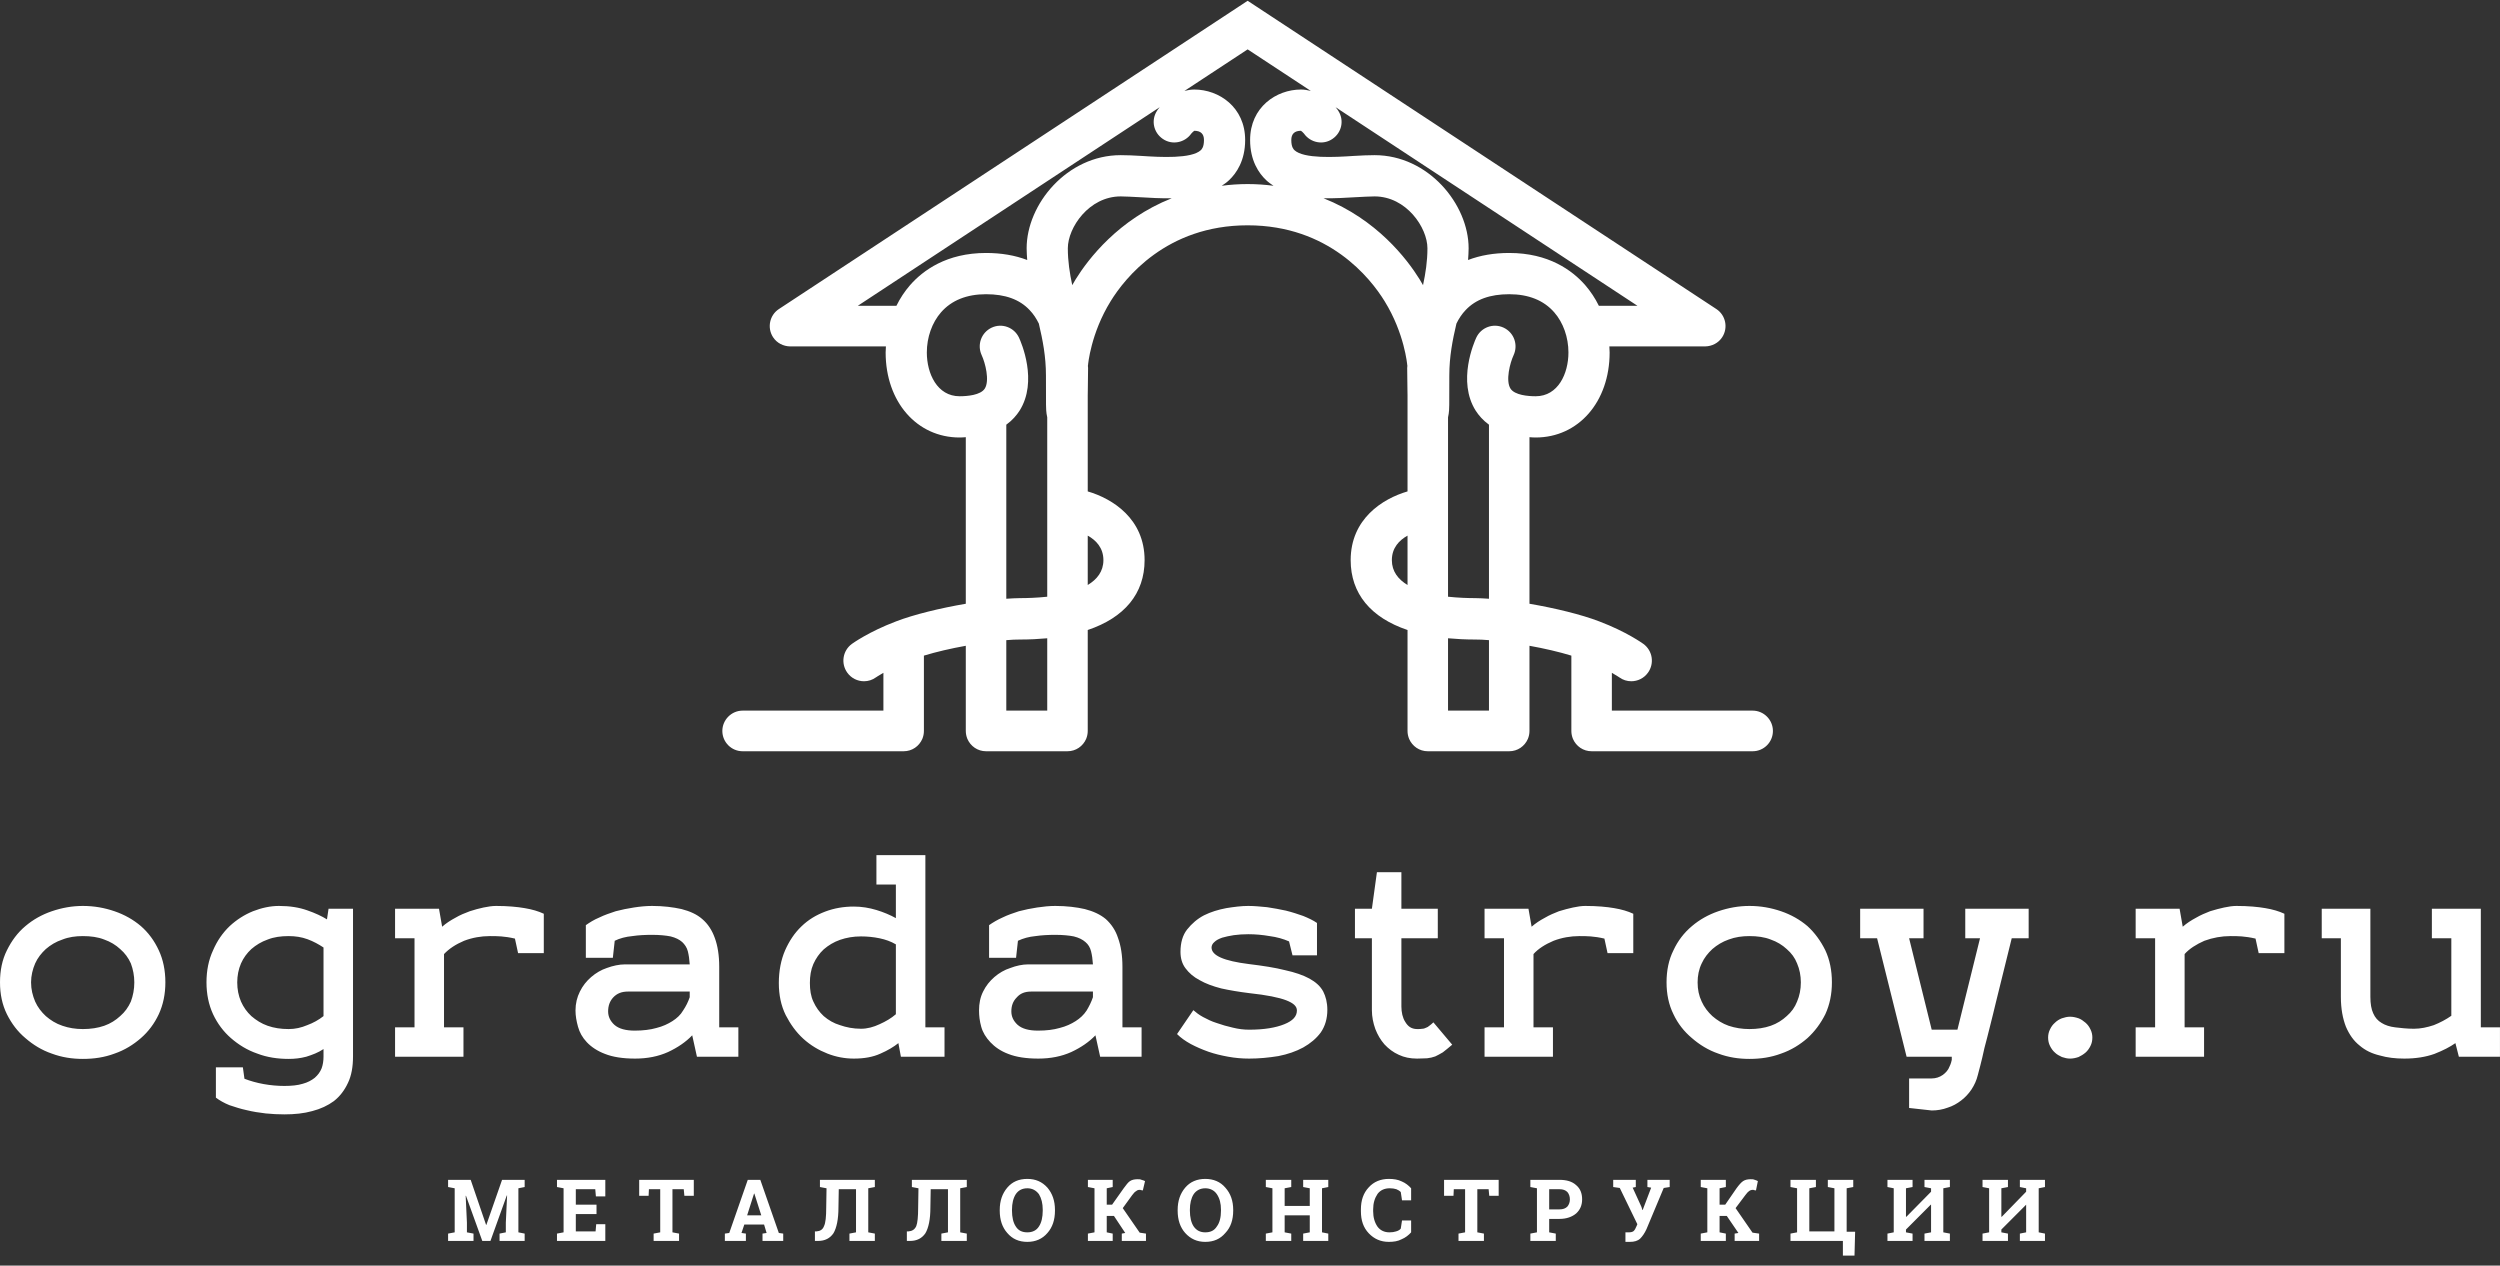 <svg id="SvgjsSvg1208" xmlns="http://www.w3.org/2000/svg" version="1.1" xmlns:xlink="http://www.w3.org/1999/xlink" xmlns:svgjs="http://svgjs.com/svgjs" width="160" height="81" viewBox="0 0 160 81"><rect x="0" y="0" width="160" height="81" fill="#333333" stroke="none"/><title>Фигура 1</title><desc>Created with Avocode.</desc><defs id="SvgjsDefs1209"></defs><path id="SvgjsPath1210" d="M715.171 5246.48L706.159 5246.48L706.159 5244.06C706.46 5244.23 706.63 5244.35 706.634 5244.35C706.866 5244.52 707.135 5244.6 707.4 5244.6C707.81 5244.6 708.214 5244.41 708.471 5244.05C708.895 5243.46 708.765 5242.64 708.177 5242.21C708.134 5242.18 707.097 5241.43 705.353 5240.77C704.212 5240.33 702.523 5239.92 700.886 5239.64L700.886 5228.98C701.018 5228.99 701.141 5229 701.282 5229C704.025 5229 706.016 5226.71 706.016 5223.56C706.016 5223.43 706.006 5223.3 705.999 5223.17L712.125 5223.17C712.13 5223.17 712.134 5223.17 712.139 5223.17C712.561 5223.16 712.975 5222.96 713.222 5222.58C713.613 5221.98 713.445 5221.17 712.849 5220.78L682.849 5201.05L652.848 5220.78C652.252 5221.17 652.084 5221.98 652.475 5222.58C652.722 5222.96 653.136 5223.16 653.558 5223.17C653.563 5223.17 653.568 5223.17 653.572 5223.17L659.698 5223.17C659.691 5223.3 659.681 5223.43 659.681 5223.56C659.681 5226.71 661.672 5229 664.415 5229C664.556 5229 664.679 5228.99 664.811 5228.98L664.811 5239.64C663.174 5239.92 661.485 5240.33 660.345 5240.77C658.6 5241.43 657.563 5242.18 657.52 5242.21C656.932 5242.64 656.802 5243.46 657.226 5244.05C657.483 5244.41 657.887 5244.6 658.297 5244.6C658.563 5244.6 658.831 5244.52 659.063 5244.35C659.067 5244.35 659.237 5244.23 659.538 5244.06L659.538 5246.48L650.526 5246.48C649.814 5246.48 649.23 5247.07 649.23 5247.78C649.23 5248.5 649.814 5249.08 650.526 5249.08L660.834 5249.08C661.102 5249.08 661.351 5249 661.558 5248.86C661.765 5248.72 661.929 5248.52 662.028 5248.29C662.094 5248.13 662.13 5247.96 662.13 5247.78L662.13 5242.96C662.915 5242.72 663.861 5242.5 664.811 5242.33L664.811 5247.78C664.811 5247.96 664.848 5248.13 664.913 5248.29C665.012 5248.52 665.177 5248.72 665.384 5248.86C665.591 5249 665.84 5249.08 666.107 5249.08L671.319 5249.08C671.586 5249.08 671.835 5249 672.042 5248.86C672.249 5248.72 672.414 5248.52 672.513 5248.29C672.579 5248.13 672.615 5247.96 672.615 5247.78L672.615 5241.32C674.964 5240.53 676.254 5238.99 676.254 5236.85C676.254 5234.21 674.22 5232.92 672.615 5232.45L672.615 5226.31C672.617 5226.2 672.619 5226.1 672.62 5225.99L672.637 5224.55C672.637 5224.5 672.629 5224.46 672.625 5224.41C672.627 5224.39 672.633 5224.38 672.634 5224.36C672.635 5224.34 672.805 5222.34 674.086 5220.27C674.986 5218.81 677.643 5215.42 682.849 5215.42C688.054 5215.42 690.711 5218.81 691.611 5220.27C692.892 5222.34 693.062 5224.34 693.063 5224.36C693.065 5224.38 693.07 5224.39 693.072 5224.41C693.068 5224.46 693.06 5224.5 693.06 5224.55L693.077 5225.99C693.078 5226.1 693.08 5226.2 693.082 5226.31L693.082 5232.45C691.477 5232.92 689.443 5234.21 689.443 5236.85C689.443 5238.99 690.733 5240.53 693.082 5241.32L693.082 5247.78C693.082 5247.96 693.119 5248.13 693.184 5248.29C693.283 5248.52 693.448 5248.72 693.655 5248.86C693.862 5249 694.111 5249.08 694.378 5249.08L699.59 5249.08C699.857 5249.08 700.106 5249 700.313 5248.86C700.52 5248.72 700.685 5248.52 700.784 5248.29C700.85 5248.13 700.886 5247.96 700.886 5247.78L700.886 5242.33C701.836 5242.5 702.782 5242.72 703.567 5242.96L703.567 5247.78C703.567 5247.96 703.603 5248.13 703.669 5248.29C703.768 5248.52 703.933 5248.72 704.139 5248.86C704.346 5249 704.596 5249.08 704.863 5249.08L715.171 5249.08C715.884 5249.08 716.467 5248.5 716.467 5247.78C716.467 5247.07 715.884 5246.48 715.171 5246.48ZM690.972 5210.93C690.581 5210.93 690.121 5210.95 689.628 5210.98C688.438 5211.06 686.444 5211.17 685.843 5210.61C685.788 5210.55 685.643 5210.42 685.643 5209.96C685.643 5209.57 685.851 5209.37 686.261 5209.37C686.295 5209.39 686.402 5209.48 686.455 5209.55C686.871 5210.14 687.687 5210.3 688.278 5209.89C688.869 5209.49 689.042 5208.7 688.655 5208.1C688.634 5208.06 688.571 5207.97 688.476 5207.86L707.796 5220.57L705.327 5220.57C705.091 5220.09 704.801 5219.65 704.454 5219.25C703.632 5218.31 702.121 5217.19 699.59 5217.19C698.615 5217.19 697.736 5217.34 696.956 5217.64C696.972 5217.39 696.992 5217.15 696.992 5216.89C696.992 5214.08 694.418 5210.93 690.972 5210.93ZM679.854 5210.61C679.253 5211.17 677.26 5211.06 676.069 5210.98C675.576 5210.95 675.117 5210.93 674.725 5210.93C671.28 5210.93 668.705 5214.08 668.705 5216.89C668.705 5217.15 668.725 5217.39 668.741 5217.64C667.961 5217.34 667.082 5217.19 666.107 5217.19C663.577 5217.19 662.065 5218.31 661.243 5219.25C660.896 5219.65 660.606 5220.09 660.371 5220.57L657.901 5220.57L677.221 5207.86C677.126 5207.97 677.063 5208.06 677.043 5208.1C676.655 5208.7 676.828 5209.49 677.42 5209.89C678.01 5210.3 678.826 5210.14 679.242 5209.55C679.295 5209.48 679.402 5209.39 679.436 5209.37C679.846 5209.37 680.054 5209.57 680.054 5209.96C680.054 5210.42 679.909 5210.55 679.854 5210.61ZM670.023 5239.19C669.361 5239.26 668.735 5239.28 668.281 5239.28C668.013 5239.28 667.717 5239.3 667.403 5239.32L667.403 5228.18C667.789 5227.9 668.061 5227.58 668.248 5227.29C669.45 5225.4 668.346 5222.89 668.216 5222.61C667.909 5221.95 667.125 5221.66 666.465 5221.97C665.805 5222.28 665.519 5223.06 665.827 5223.73C666.056 5224.22 666.35 5225.36 666.026 5225.87C665.756 5226.29 664.901 5226.36 664.415 5226.36C662.974 5226.36 662.317 5224.9 662.317 5223.56C662.317 5222.59 662.648 5221.65 663.225 5220.99C663.898 5220.22 664.868 5219.83 666.107 5219.83C667.338 5219.83 668.249 5220.16 668.892 5220.84C669.143 5221.1 669.335 5221.4 669.486 5221.71C669.734 5222.77 669.941 5223.81 669.941 5225.04C669.941 5225.93 669.943 5226.52 669.945 5226.9C669.947 5227.09 669.95 5227.4 670.023 5227.71ZM682.849 5212.78C682.269 5212.78 681.722 5212.82 681.192 5212.89C681.355 5212.78 681.517 5212.67 681.662 5212.53C682.131 5212.09 682.69 5211.28 682.69 5209.96C682.69 5207.86 681.014 5206.73 679.436 5206.73C679.208 5206.73 679 5206.77 678.803 5206.82L682.849 5204.16L686.894 5206.82C686.697 5206.77 686.489 5206.73 686.261 5206.73C684.684 5206.73 683.007 5207.86 683.007 5209.96C683.007 5211.28 683.566 5212.09 684.035 5212.53C684.18 5212.67 684.342 5212.78 684.505 5212.89C683.975 5212.82 683.429 5212.78 682.849 5212.78ZM671.846 5218.87C671.768 5219 671.695 5219.12 671.623 5219.25C671.462 5218.49 671.341 5217.72 671.341 5216.89C671.341 5215.57 672.691 5213.57 674.725 5213.57C675.071 5213.57 675.477 5213.6 675.913 5213.62C676.569 5213.66 677.279 5213.7 677.988 5213.69C674.588 5215.04 672.653 5217.57 671.846 5218.87ZM694.074 5219.25C694.002 5219.12 693.929 5219 693.851 5218.87C693.044 5217.57 691.109 5215.04 687.709 5213.69C688.418 5213.7 689.128 5213.66 689.784 5213.62C690.22 5213.6 690.626 5213.57 690.972 5213.57C693.006 5213.57 694.356 5215.57 694.356 5216.89C694.356 5217.72 694.235 5218.49 694.074 5219.25ZM670.023 5246.48L667.403 5246.48L667.403 5241.97C667.723 5241.94 668.021 5241.93 668.281 5241.93C668.894 5241.93 669.474 5241.9 670.023 5241.85ZM698.294 5246.48L695.674 5246.48L695.674 5241.85C696.223 5241.9 696.803 5241.93 697.417 5241.93C697.677 5241.93 697.975 5241.94 698.294 5241.97ZM693.082 5238.44C692.485 5238.08 692.079 5237.57 692.079 5236.85C692.079 5236.05 692.562 5235.57 693.082 5235.28ZM673.618 5236.85C673.618 5237.57 673.212 5238.08 672.615 5238.44L672.615 5235.28C673.135 5235.57 673.618 5236.05 673.618 5236.85ZM699.671 5225.87C699.347 5225.36 699.641 5224.22 699.871 5223.73C700.178 5223.06 699.892 5222.28 699.232 5221.97C698.572 5221.66 697.788 5221.95 697.481 5222.61C697.351 5222.89 696.247 5225.4 697.449 5227.29C697.637 5227.58 697.908 5227.9 698.294 5228.18L698.294 5239.32C697.98 5239.3 697.685 5239.28 697.417 5239.28C696.962 5239.28 696.336 5239.26 695.674 5239.19L695.674 5227.71C695.748 5227.4 695.751 5227.09 695.752 5226.9C695.754 5226.52 695.756 5225.93 695.756 5225.04C695.756 5223.81 695.963 5222.77 696.211 5221.71C696.362 5221.4 696.554 5221.1 696.805 5220.84C697.448 5220.16 698.359 5219.83 699.59 5219.83C700.829 5219.83 701.799 5220.22 702.472 5220.99C703.049 5221.65 703.38 5222.59 703.38 5223.56C703.38 5224.9 702.724 5226.36 701.282 5226.36C700.796 5226.36 699.941 5226.29 699.671 5225.87Z " fill="#ffffff" fill-opacity="1" transform="matrix(1,0,0,1,-603,-5201)"></path><path id="SvgjsPath1211" d="M726.629 5272.07C726.99 5272.07 727.331 5272.01 727.653 5271.89C727.974 5271.79 728.255 5271.63 728.516 5271.43C728.777 5271.23 728.998 5270.99 729.179 5270.72C729.36 5270.44 729.5 5270.14 729.581 5269.8C729.601 5269.7 729.661 5269.49 729.741 5269.19C729.822 5268.89 729.902 5268.53 730.002 5268.08C730.123 5267.66 730.223 5267.2 730.364 5266.67C730.484 5266.17 730.625 5265.65 730.745 5265.12C731.047 5263.91 731.388 5262.54 731.75 5261.05L732.834 5261.05L732.834 5259.16L728.777 5259.16L728.777 5261.05L729.721 5261.05L728.275 5266.9L726.629 5266.9L725.183 5261.05L726.106 5261.05L726.106 5259.16L722.05 5259.16L722.05 5261.05L723.134 5261.05L725.022 5268.63L727.914 5268.63C727.914 5268.71 727.914 5268.77 727.914 5268.83C727.894 5268.93 727.854 5269.09 727.773 5269.25C727.693 5269.47 727.532 5269.66 727.331 5269.8C727.131 5269.94 726.89 5270.02 726.629 5270.02L725.183 5270.02L725.183 5271.91ZM659.091 5257.61L660.336 5257.61L660.336 5259.76C659.975 5259.56 659.553 5259.38 659.091 5259.24C658.629 5259.1 658.147 5259.02 657.645 5259.02C657.002 5259.02 656.4 5259.12 655.817 5259.34C655.235 5259.56 654.733 5259.86 654.291 5260.29C653.849 5260.71 653.508 5261.23 653.247 5261.82C652.986 5262.42 652.845 5263.13 652.845 5263.91C652.845 5264.68 652.986 5265.36 653.287 5265.97C653.588 5266.55 653.95 5267.06 654.412 5267.48C654.874 5267.9 655.396 5268.21 655.958 5268.43C656.52 5268.65 657.083 5268.75 657.645 5268.75C658.308 5268.75 658.87 5268.65 659.352 5268.43C659.814 5268.23 660.195 5268 660.497 5267.76L660.657 5268.63L663.449 5268.63L663.449 5266.75L662.224 5266.75L662.224 5255.73L659.091 5255.73ZM616.817 5269.31L616.817 5271.25C617.058 5271.43 617.339 5271.59 617.681 5271.73C618.042 5271.85 618.404 5271.97 618.785 5272.05C619.187 5272.15 619.589 5272.21 620.01 5272.26C620.412 5272.3 620.813 5272.32 621.195 5272.32C621.858 5272.32 622.44 5272.26 622.982 5272.11C623.525 5271.97 623.987 5271.75 624.368 5271.47C624.75 5271.17 625.051 5270.78 625.272 5270.3C625.493 5269.84 625.593 5269.27 625.593 5268.61L625.593 5259.16L624.027 5259.16L623.926 5259.84C623.605 5259.64 623.183 5259.44 622.661 5259.26C622.159 5259.08 621.557 5258.98 620.854 5258.98C620.311 5258.98 619.749 5259.1 619.187 5259.32C618.645 5259.54 618.143 5259.86 617.701 5260.27C617.259 5260.69 616.897 5261.21 616.636 5261.82C616.355 5262.42 616.215 5263.11 616.215 5263.87C616.215 5264.62 616.355 5265.3 616.636 5265.91C616.918 5266.51 617.299 5267.02 617.781 5267.44C618.263 5267.86 618.825 5268.21 619.468 5268.43C620.091 5268.67 620.773 5268.77 621.476 5268.77C621.858 5268.77 622.219 5268.73 622.601 5268.63C622.982 5268.51 623.364 5268.37 623.705 5268.14L623.705 5268.63C623.705 5268.89 623.665 5269.15 623.585 5269.37C623.484 5269.62 623.344 5269.8 623.143 5269.98C622.942 5270.14 622.681 5270.28 622.38 5270.36C622.059 5270.46 621.657 5270.5 621.195 5270.5C620.773 5270.5 620.311 5270.46 619.87 5270.38C619.428 5270.3 619.006 5270.18 618.645 5270.04L618.544 5269.31ZM603 5263.87C603 5264.62 603.141 5265.3 603.442 5265.91C603.743 5266.51 604.125 5267.02 604.627 5267.44C605.109 5267.86 605.671 5268.21 606.314 5268.43C606.957 5268.67 607.619 5268.77 608.302 5268.77C609.025 5268.77 609.688 5268.67 610.33 5268.43C610.973 5268.21 611.535 5267.86 612.017 5267.44C612.499 5267.02 612.881 5266.51 613.162 5265.91C613.443 5265.3 613.584 5264.62 613.584 5263.87C613.584 5263.11 613.443 5262.42 613.162 5261.82C612.881 5261.21 612.499 5260.69 612.017 5260.27C611.535 5259.86 610.973 5259.54 610.33 5259.32C609.688 5259.1 609.025 5258.98 608.302 5258.98C607.619 5258.98 606.957 5259.1 606.314 5259.32C605.671 5259.54 605.109 5259.86 604.627 5260.27C604.125 5260.69 603.743 5261.21 603.442 5261.82C603.141 5262.42 603 5263.11 603 5263.87ZM709.659 5263.87C709.659 5264.62 709.799 5265.3 710.101 5265.91C710.382 5266.51 710.783 5267.02 711.285 5267.44C711.767 5267.86 712.33 5268.21 712.972 5268.43C713.615 5268.67 714.278 5268.77 714.961 5268.77C715.684 5268.77 716.346 5268.67 716.989 5268.43C717.632 5268.21 718.194 5267.86 718.676 5267.44C719.138 5267.02 719.519 5266.51 719.821 5265.91C720.102 5265.3 720.242 5264.62 720.242 5263.87C720.242 5263.11 720.102 5262.42 719.821 5261.82C719.519 5261.21 719.138 5260.69 718.676 5260.27C718.194 5259.86 717.632 5259.54 716.989 5259.32C716.346 5259.1 715.684 5258.98 714.961 5258.98C714.278 5258.98 713.615 5259.1 712.972 5259.32C712.33 5259.54 711.767 5259.86 711.285 5260.27C710.783 5260.69 710.382 5261.21 710.101 5261.82C709.799 5262.42 709.659 5263.11 709.659 5263.87ZM650.255 5268.63L650.255 5266.75L649.03 5266.75L649.03 5262.87C649.03 5262.14 648.929 5261.52 648.748 5261.03C648.568 5260.53 648.307 5260.13 647.945 5259.82C647.604 5259.52 647.162 5259.32 646.62 5259.18C646.077 5259.06 645.455 5258.98 644.732 5258.98C644.35 5258.98 643.949 5259.02 643.567 5259.08C643.165 5259.14 642.784 5259.22 642.402 5259.32C642.041 5259.44 641.679 5259.56 641.358 5259.72C641.017 5259.86 640.735 5260.04 640.494 5260.21L640.494 5262.3L642.222 5262.3L642.342 5261.21C642.663 5261.05 643.045 5260.95 643.467 5260.91C643.868 5260.85 644.29 5260.83 644.732 5260.83C645.214 5260.83 645.616 5260.87 645.917 5260.93C646.238 5261.01 646.479 5261.13 646.66 5261.29C646.82 5261.44 646.961 5261.64 647.021 5261.88C647.082 5262.12 647.122 5262.4 647.142 5262.72L643.005 5262.72C642.623 5262.72 642.222 5262.81 641.84 5262.95C641.478 5263.07 641.137 5263.27 640.836 5263.53C640.535 5263.79 640.294 5264.09 640.113 5264.46C639.932 5264.82 639.832 5265.22 639.832 5265.67C639.832 5266.01 639.892 5266.35 639.992 5266.71C640.093 5267.08 640.274 5267.4 640.555 5267.7C640.836 5268 641.238 5268.27 641.719 5268.45C642.222 5268.65 642.864 5268.75 643.647 5268.75C644.431 5268.75 645.134 5268.61 645.756 5268.33C646.379 5268.04 646.901 5267.68 647.302 5267.26L647.604 5268.63ZM676.061 5268.63L676.061 5266.75L674.836 5266.75L674.836 5262.87C674.836 5262.14 674.735 5261.52 674.554 5261.03C674.394 5260.53 674.113 5260.13 673.771 5259.82C673.41 5259.52 672.968 5259.32 672.426 5259.18C671.904 5259.06 671.261 5258.98 670.538 5258.98C670.156 5258.98 669.775 5259.02 669.373 5259.08C668.972 5259.14 668.59 5259.22 668.208 5259.32C667.847 5259.44 667.485 5259.56 667.164 5259.72C666.843 5259.86 666.542 5260.04 666.301 5260.21L666.301 5262.3L668.028 5262.3L668.148 5261.21C668.49 5261.05 668.851 5260.95 669.273 5260.91C669.674 5260.85 670.116 5260.83 670.538 5260.83C671.02 5260.83 671.422 5260.87 671.723 5260.93C672.044 5261.01 672.285 5261.13 672.466 5261.29C672.647 5261.44 672.767 5261.64 672.827 5261.88C672.888 5262.12 672.928 5262.4 672.948 5262.72L668.811 5262.72C668.429 5262.72 668.028 5262.81 667.666 5262.95C667.285 5263.07 666.943 5263.27 666.642 5263.53C666.341 5263.79 666.1 5264.09 665.919 5264.46C665.738 5264.82 665.658 5265.22 665.658 5265.67C665.658 5266.01 665.698 5266.35 665.798 5266.71C665.899 5267.08 666.1 5267.4 666.381 5267.7C666.662 5268 667.044 5268.27 667.526 5268.45C668.028 5268.65 668.67 5268.75 669.453 5268.75C670.237 5268.75 670.94 5268.61 671.562 5268.33C672.185 5268.04 672.707 5267.68 673.108 5267.26L673.41 5268.63ZM687.95 5265.63C687.95 5265.16 687.849 5264.78 687.688 5264.46C687.508 5264.12 687.206 5263.85 686.805 5263.63C686.403 5263.41 685.881 5263.23 685.238 5263.09C684.616 5262.93 683.833 5262.81 682.929 5262.7C681.342 5262.5 680.539 5262.16 680.539 5261.64C680.539 5261.52 680.599 5261.39 680.72 5261.29C680.84 5261.17 681.001 5261.09 681.222 5261.01C681.443 5260.95 681.684 5260.89 681.965 5260.85C682.246 5260.81 682.567 5260.79 682.889 5260.79C683.351 5260.79 683.792 5260.83 684.254 5260.91C684.716 5260.97 685.138 5261.09 685.499 5261.25L685.72 5262.14L687.287 5262.14L687.287 5260.07C687.046 5259.9 686.745 5259.76 686.403 5259.62C686.062 5259.5 685.7 5259.38 685.299 5259.28C684.917 5259.2 684.515 5259.12 684.094 5259.06C683.672 5259.02 683.29 5258.98 682.889 5258.98C682.447 5258.98 681.985 5259.04 681.483 5259.12C680.961 5259.22 680.499 5259.36 680.057 5259.58C679.635 5259.8 679.274 5260.11 678.973 5260.49C678.691 5260.85 678.551 5261.33 678.551 5261.92C678.551 5262.32 678.651 5262.68 678.872 5262.97C679.093 5263.27 679.394 5263.53 679.776 5263.73C680.157 5263.95 680.619 5264.12 681.162 5264.26C681.704 5264.38 682.306 5264.48 682.949 5264.56C684.074 5264.68 684.857 5264.84 685.319 5265.02C685.781 5265.2 686.002 5265.4 686.002 5265.67C686.002 5266.05 685.74 5266.33 685.198 5266.55C684.656 5266.77 683.913 5266.9 682.949 5266.9C682.608 5266.9 682.266 5266.86 681.905 5266.77C681.543 5266.69 681.202 5266.59 680.86 5266.47C680.539 5266.37 680.258 5266.23 679.997 5266.09C679.736 5265.95 679.535 5265.79 679.374 5265.65L678.33 5267.18C678.571 5267.42 678.852 5267.62 679.214 5267.82C679.555 5268 679.917 5268.16 680.338 5268.31C680.74 5268.45 681.162 5268.55 681.603 5268.63C682.045 5268.71 682.487 5268.75 682.949 5268.75C683.572 5268.75 684.194 5268.69 684.817 5268.59C685.419 5268.47 685.941 5268.29 686.403 5268.04C686.865 5267.78 687.247 5267.46 687.528 5267.08C687.809 5266.67 687.95 5266.19 687.95 5265.63ZM637.803 5262L637.803 5259.48C637.462 5259.32 637.06 5259.2 636.578 5259.12C636.116 5259.04 635.494 5258.98 634.751 5258.98C634.51 5258.98 634.229 5259.02 633.948 5259.08C633.666 5259.14 633.365 5259.22 633.064 5259.32C632.743 5259.44 632.441 5259.56 632.14 5259.74C631.839 5259.9 631.558 5260.08 631.297 5260.31L631.096 5259.16L628.284 5259.16L628.284 5261.05L629.529 5261.05L629.529 5266.75L628.284 5266.75L628.284 5268.63L632.662 5268.63L632.662 5266.75L631.417 5266.75L631.417 5262.06C631.738 5261.72 632.16 5261.44 632.702 5261.21C633.225 5261.01 633.787 5260.91 634.349 5260.91C634.59 5260.91 634.831 5260.91 635.072 5260.93C635.333 5260.95 635.614 5260.99 635.956 5261.07L636.157 5262ZM749.201 5262L749.201 5259.48C748.86 5259.32 748.458 5259.2 747.976 5259.12C747.514 5259.04 746.892 5258.98 746.129 5258.98C745.888 5258.98 745.627 5259.02 745.345 5259.08C745.064 5259.14 744.763 5259.22 744.442 5259.32C744.141 5259.44 743.839 5259.56 743.538 5259.74C743.237 5259.9 742.956 5260.08 742.695 5260.31L742.494 5259.16L739.682 5259.16L739.682 5261.05L740.927 5261.05L740.927 5266.75L739.682 5266.75L739.682 5268.63L744.06 5268.63L744.06 5266.75L742.815 5266.75L742.815 5262.06C743.116 5261.72 743.558 5261.44 744.08 5261.21C744.623 5261.01 745.185 5260.91 745.747 5260.91C745.988 5260.91 746.229 5260.91 746.47 5260.93C746.711 5260.95 747.012 5260.99 747.354 5261.07L747.555 5262ZM707.53 5262L707.53 5259.48C707.189 5259.32 706.787 5259.2 706.305 5259.12C705.843 5259.04 705.221 5258.98 704.457 5258.98C704.216 5258.98 703.955 5259.02 703.674 5259.08C703.393 5259.14 703.092 5259.22 702.77 5259.32C702.469 5259.44 702.168 5259.56 701.867 5259.74C701.566 5259.9 701.284 5260.08 701.023 5260.31L700.822 5259.16L698.011 5259.16L698.011 5261.05L699.256 5261.05L699.256 5266.75L698.011 5266.75L698.011 5268.63L702.389 5268.63L702.389 5266.75L701.144 5266.75L701.144 5262.06C701.445 5261.72 701.887 5261.44 702.429 5261.21C702.951 5261.01 703.514 5260.91 704.076 5260.91C704.317 5260.91 704.558 5260.91 704.799 5260.93C705.06 5260.95 705.341 5260.99 705.682 5261.07L705.883 5262ZM693.693 5266.86C693.512 5266.86 693.352 5266.81 693.231 5266.73C693.111 5266.65 693.01 5266.53 692.93 5266.39C692.85 5266.27 692.789 5266.11 692.749 5265.95C692.709 5265.77 692.689 5265.61 692.689 5265.42L692.689 5261.05L695.019 5261.05L695.019 5259.16L692.689 5259.16L692.689 5256.82L691.123 5256.82L690.801 5259.16L689.717 5259.16L689.717 5261.05L690.801 5261.05L690.801 5265.65C690.801 5266.07 690.882 5266.47 691.022 5266.86C691.163 5267.22 691.344 5267.54 691.605 5267.84C691.866 5268.12 692.167 5268.35 692.528 5268.51C692.87 5268.67 693.251 5268.75 693.693 5268.75C693.934 5268.75 694.155 5268.73 694.336 5268.73C694.517 5268.71 694.697 5268.67 694.858 5268.61C694.999 5268.55 695.159 5268.45 695.34 5268.35C695.501 5268.23 695.701 5268.06 695.942 5267.86L694.737 5266.43C694.637 5266.53 694.557 5266.59 694.476 5266.65C694.416 5266.71 694.336 5266.75 694.276 5266.77C694.195 5266.81 694.115 5266.84 694.035 5266.84C693.934 5266.86 693.834 5266.86 693.693 5266.86ZM608.302 5260.91C608.804 5260.91 609.266 5260.97 609.668 5261.13C610.069 5261.27 610.411 5261.48 610.692 5261.74C610.993 5262 611.214 5262.3 611.375 5262.66C611.515 5263.03 611.596 5263.45 611.596 5263.87C611.596 5264.32 611.515 5264.72 611.375 5265.1C611.214 5265.46 610.993 5265.77 610.692 5266.03C610.411 5266.29 610.069 5266.51 609.668 5266.65C609.266 5266.79 608.804 5266.86 608.302 5266.86C607.84 5266.86 607.398 5266.79 606.997 5266.65C606.575 5266.51 606.234 5266.29 605.932 5266.03C605.651 5265.77 605.41 5265.46 605.25 5265.1C605.089 5264.72 604.988 5264.32 604.988 5263.87C604.988 5263.45 605.089 5263.03 605.25 5262.66C605.41 5262.3 605.651 5262 605.932 5261.74C606.234 5261.48 606.575 5261.27 606.997 5261.13C607.398 5260.97 607.84 5260.91 608.302 5260.91ZM714.961 5260.91C715.463 5260.91 715.925 5260.97 716.326 5261.13C716.728 5261.27 717.069 5261.48 717.35 5261.74C717.652 5262 717.873 5262.3 718.013 5262.66C718.174 5263.03 718.254 5263.45 718.254 5263.87C718.254 5264.32 718.174 5264.72 718.013 5265.1C717.873 5265.46 717.652 5265.77 717.35 5266.03C717.069 5266.29 716.728 5266.51 716.326 5266.65C715.925 5266.79 715.463 5266.86 714.961 5266.86C714.499 5266.86 714.057 5266.79 713.635 5266.65C713.234 5266.51 712.892 5266.29 712.591 5266.03C712.31 5265.77 712.069 5265.46 711.908 5265.1C711.727 5264.72 711.647 5264.32 711.647 5263.87C711.647 5263.45 711.727 5263.03 711.908 5262.66C712.069 5262.3 712.31 5262 712.591 5261.74C712.892 5261.48 713.234 5261.27 713.635 5261.13C714.057 5260.97 714.499 5260.91 714.961 5260.91ZM621.476 5260.91C621.898 5260.91 622.3 5260.97 622.681 5261.11C623.063 5261.25 623.404 5261.44 623.705 5261.64L623.705 5266.03C623.404 5266.27 623.043 5266.47 622.661 5266.61C622.28 5266.77 621.898 5266.86 621.476 5266.86C620.974 5266.86 620.532 5266.79 620.131 5266.65C619.729 5266.51 619.388 5266.29 619.086 5266.03C618.805 5265.77 618.584 5265.46 618.424 5265.1C618.263 5264.72 618.183 5264.32 618.183 5263.87C618.183 5263.45 618.263 5263.03 618.424 5262.66C618.584 5262.3 618.805 5262 619.086 5261.74C619.388 5261.48 619.729 5261.27 620.131 5261.13C620.532 5260.97 620.974 5260.91 621.476 5260.91ZM658.107 5260.93C658.508 5260.93 658.91 5260.97 659.292 5261.05C659.673 5261.13 660.015 5261.25 660.336 5261.44L660.336 5265.91C660.035 5266.17 659.693 5266.37 659.292 5266.55C658.91 5266.73 658.508 5266.84 658.107 5266.84C657.605 5266.84 657.163 5266.75 656.761 5266.61C656.36 5266.49 656.018 5266.29 655.717 5266.03C655.436 5265.77 655.215 5265.46 655.054 5265.1C654.894 5264.76 654.833 5264.36 654.833 5263.91C654.833 5263.47 654.894 5263.07 655.054 5262.7C655.215 5262.34 655.436 5262.02 655.717 5261.76C656.018 5261.5 656.36 5261.29 656.761 5261.15C657.163 5261.01 657.605 5260.93 658.107 5260.93ZM641.92 5265.73C641.92 5265.38 642.021 5265.08 642.242 5264.84C642.483 5264.58 642.784 5264.46 643.185 5264.46L647.142 5264.46L647.142 5264.82C647.041 5265.12 646.901 5265.4 646.72 5265.67C646.559 5265.95 646.318 5266.17 646.037 5266.35C645.756 5266.53 645.415 5266.69 645.013 5266.79C644.632 5266.9 644.149 5266.96 643.627 5266.96C643.045 5266.96 642.603 5266.84 642.322 5266.59C642.061 5266.35 641.92 5266.07 641.92 5265.73ZM667.726 5265.73C667.726 5265.38 667.827 5265.08 668.068 5264.84C668.289 5264.58 668.59 5264.46 668.992 5264.46L672.948 5264.46L672.948 5264.82C672.847 5265.12 672.707 5265.4 672.546 5265.67C672.365 5265.95 672.124 5266.17 671.843 5266.35C671.562 5266.53 671.221 5266.69 670.819 5266.79C670.438 5266.9 669.976 5266.96 669.433 5266.96C668.851 5266.96 668.409 5266.84 668.128 5266.59C667.867 5266.35 667.726 5266.07 667.726 5265.73ZM734.079 5267.4C734.079 5267.6 734.119 5267.78 734.2 5267.94C734.28 5268.1 734.38 5268.25 734.521 5268.37C734.641 5268.49 734.802 5268.57 734.963 5268.65C735.144 5268.71 735.304 5268.75 735.485 5268.75C735.666 5268.75 735.846 5268.71 736.027 5268.65C736.188 5268.57 736.328 5268.49 736.469 5268.37C736.609 5268.25 736.71 5268.1 736.79 5267.94C736.871 5267.78 736.911 5267.6 736.911 5267.4C736.911 5267.22 736.871 5267.04 736.79 5266.88C736.71 5266.71 736.609 5266.57 736.469 5266.45C736.328 5266.33 736.188 5266.23 736.027 5266.17C735.846 5266.11 735.666 5266.07 735.485 5266.07C735.304 5266.07 735.144 5266.11 734.963 5266.17C734.802 5266.23 734.641 5266.33 734.521 5266.45C734.38 5266.57 734.28 5266.71 734.2 5266.88C734.119 5267.04 734.079 5267.22 734.079 5267.4ZM751.591 5259.16L754.704 5259.16L754.704 5264.8C754.704 5265.24 754.764 5265.59 754.885 5265.85C755.005 5266.13 755.186 5266.33 755.427 5266.47C755.648 5266.61 755.949 5266.71 756.29 5266.75C756.632 5266.79 757.034 5266.84 757.495 5266.84C757.917 5266.84 758.339 5266.75 758.761 5266.61C759.162 5266.45 759.544 5266.25 759.885 5266.01L759.885 5261.05L758.64 5261.05L758.64 5259.16L761.773 5259.16L761.773 5266.75L762.998 5266.75L762.998 5268.63L760.367 5268.63L760.146 5267.76C759.805 5268 759.363 5268.23 758.801 5268.45C758.238 5268.65 757.596 5268.75 756.873 5268.75C756.311 5268.75 755.788 5268.69 755.306 5268.55C754.804 5268.43 754.383 5268.23 754.021 5267.92C753.64 5267.62 753.358 5267.22 753.138 5266.71C752.937 5266.19 752.816 5265.57 752.816 5264.8L752.816 5261.05L751.591 5261.05Z " fill="#ffffff" fill-opacity="1" transform="matrix(1,0,0,1,-603,-5201)"></path><path id="SvgjsPath1212" d="M721.608 5276.51L719.981 5276.51L719.981 5276.97L720.403 5277.05L720.403 5279.81L718.796 5279.81L718.796 5277.05L719.218 5276.97L719.218 5276.51L717.591 5276.51L717.591 5276.97L718.013 5277.05L718.013 5279.87L717.591 5279.95L717.591 5280.42L720.945 5280.42L720.945 5281.36L721.688 5281.36L721.728 5279.83L721.186 5279.83L721.186 5277.05L721.608 5276.97ZM635.373 5279.25L635.373 5279.87L634.972 5279.95L634.972 5280.42L636.578 5280.42L636.578 5279.95L636.177 5279.87L636.177 5277.05L636.578 5276.97L636.578 5276.51L635.132 5276.51L634.128 5279.39L634.108 5279.39L633.124 5276.51L631.678 5276.51L631.678 5276.97L632.1 5277.05L632.1 5279.87L631.678 5279.95L631.678 5280.42L633.305 5280.42L633.305 5279.95L632.883 5279.87L632.883 5279.25L632.803 5277.53L632.823 5277.53L633.867 5280.42L634.389 5280.42L635.434 5277.51L635.454 5277.51ZM684.435 5277.05L684.435 5279.87L684.013 5279.95L684.013 5280.42L685.64 5280.42L685.64 5279.95L685.218 5279.87L685.218 5278.78L686.825 5278.78L686.825 5279.87L686.403 5279.95L686.403 5280.42L688.01 5280.42L688.01 5279.95L687.608 5279.87L687.608 5277.05L688.01 5276.97L688.01 5276.51L686.403 5276.51L686.403 5276.97L686.825 5277.05L686.825 5278.18L685.218 5278.18L685.218 5277.05L685.64 5276.97L685.64 5276.51L684.013 5276.51L684.013 5276.97ZM723.797 5276.51L723.797 5276.97L724.199 5277.05L724.199 5279.87L723.797 5279.95L723.797 5280.42L725.404 5280.42L725.404 5279.95L724.982 5279.87L724.982 5279.69L726.568 5278.1L726.588 5278.1L726.588 5279.87L726.167 5279.95L726.167 5280.42L727.793 5280.42L727.793 5279.95L727.372 5279.87L727.372 5277.05L727.793 5276.97L727.793 5276.51L726.167 5276.51L726.167 5276.97L726.588 5277.05L726.588 5277.27L725.002 5278.88L724.982 5278.86L724.982 5277.05L725.404 5276.97L725.404 5276.51ZM663.67 5277.11L663.67 5279.87L663.248 5279.95L663.248 5280.42L664.875 5280.42L664.875 5279.95L664.453 5279.87L664.453 5277.05L664.875 5276.97L664.875 5276.51L661.36 5276.51L661.36 5276.97L661.782 5277.05L661.762 5278.28C661.762 5278.86 661.722 5279.27 661.641 5279.47C661.541 5279.69 661.38 5279.79 661.139 5279.81L661.039 5279.81L661.039 5280.42L661.24 5280.42C661.682 5280.42 662.003 5280.25 662.224 5279.93C662.425 5279.59 662.545 5279.05 662.545 5278.28L662.565 5277.11ZM657.785 5277.11L657.785 5279.87L657.364 5279.95L657.364 5280.42L658.99 5280.42L658.99 5279.95L658.569 5279.87L658.569 5277.05L658.99 5276.97L658.99 5276.51L655.476 5276.51L655.476 5276.97L655.898 5277.05L655.878 5278.28C655.878 5278.86 655.837 5279.27 655.737 5279.47C655.657 5279.69 655.496 5279.79 655.255 5279.81L655.155 5279.81L655.155 5280.42L655.355 5280.42C655.797 5280.42 656.119 5280.25 656.34 5279.93C656.54 5279.59 656.661 5279.05 656.661 5278.28L656.681 5277.11ZM711.848 5280.42L713.454 5280.42L713.454 5279.95L713.053 5279.87L713.053 5278.82L713.515 5278.82L714.258 5279.91L714.017 5279.95L714.017 5280.42L715.583 5280.42L715.583 5279.95L715.161 5279.89L714.077 5278.32L714.7 5277.49C714.8 5277.35 714.88 5277.27 714.94 5277.23C715.021 5277.17 715.101 5277.15 715.181 5277.15C715.222 5277.15 715.242 5277.15 715.262 5277.17C715.282 5277.17 715.322 5277.17 715.382 5277.19L715.503 5276.59C715.443 5276.55 715.362 5276.53 715.302 5276.51C715.222 5276.47 715.121 5276.47 715.041 5276.47C714.84 5276.47 714.679 5276.51 714.559 5276.59C714.438 5276.67 714.298 5276.83 714.137 5277.05L713.414 5278.1L713.053 5278.1L713.053 5277.05L713.454 5276.97L713.454 5276.51L711.848 5276.51L711.848 5276.97L712.269 5277.05L712.269 5279.87L711.848 5279.95ZM672.626 5280.42L674.213 5280.42L674.213 5279.95L673.831 5279.87L673.831 5278.82L674.293 5278.82L675.016 5279.91L674.795 5279.95L674.795 5280.42L676.342 5280.42L676.342 5279.95L675.94 5279.89L674.856 5278.32L675.458 5277.49C675.559 5277.35 675.639 5277.27 675.719 5277.23C675.779 5277.17 675.86 5277.15 675.94 5277.15C675.98 5277.15 676 5277.15 676.02 5277.17C676.041 5277.17 676.081 5277.17 676.141 5277.19L676.282 5276.59C676.201 5276.55 676.141 5276.53 676.061 5276.51C675.98 5276.47 675.9 5276.47 675.8 5276.47C675.599 5276.47 675.438 5276.51 675.318 5276.59C675.197 5276.67 675.077 5276.83 674.916 5277.05L674.173 5278.1L673.831 5278.1L673.831 5277.05L674.213 5276.97L674.213 5276.51L672.626 5276.51L672.626 5276.97L673.048 5277.05L673.048 5279.87L672.626 5279.95ZM649.391 5280.42L650.737 5280.42L650.737 5279.95L650.455 5279.91L650.636 5279.37L651.901 5279.37L652.062 5279.91L651.801 5279.95L651.801 5280.42L653.126 5280.42L653.126 5279.95L652.845 5279.91L651.66 5276.51L650.857 5276.51L649.672 5279.91L649.391 5279.95ZM709.86 5276.51L708.434 5276.51L708.434 5276.97L708.675 5277.01L708.132 5278.44L708.112 5278.44L708.052 5278.24L707.49 5277.01L707.691 5276.97L707.691 5276.51L706.245 5276.51L706.245 5276.97L706.666 5277.03L707.791 5279.35L707.731 5279.49C707.671 5279.63 707.63 5279.71 707.55 5279.79C707.47 5279.85 707.369 5279.87 707.229 5279.87C707.209 5279.87 707.169 5279.87 707.128 5279.87C707.068 5279.87 707.048 5279.87 707.028 5279.87L707.028 5280.48C707.048 5280.48 707.088 5280.48 707.148 5280.48C707.209 5280.48 707.269 5280.48 707.309 5280.48C707.59 5280.48 707.811 5280.42 707.972 5280.27C708.112 5280.13 708.253 5279.93 708.373 5279.67L709.478 5277.03L709.86 5276.97ZM681.925 5278.44C681.925 5277.86 681.764 5277.39 681.423 5277.01C681.101 5276.63 680.66 5276.45 680.137 5276.45C679.615 5276.45 679.173 5276.63 678.852 5277.01C678.531 5277.39 678.37 5277.86 678.37 5278.44L678.37 5278.48C678.37 5279.07 678.531 5279.55 678.852 5279.91C679.194 5280.29 679.615 5280.48 680.137 5280.48C680.68 5280.48 681.101 5280.29 681.423 5279.91C681.764 5279.55 681.925 5279.07 681.925 5278.48ZM670.518 5278.44C670.518 5277.86 670.357 5277.39 670.036 5277.01C669.694 5276.63 669.273 5276.45 668.751 5276.45C668.208 5276.45 667.787 5276.63 667.465 5277.01C667.144 5277.39 666.983 5277.86 666.983 5278.44L666.983 5278.48C666.983 5279.07 667.144 5279.55 667.465 5279.91C667.787 5280.29 668.208 5280.48 668.751 5280.48C669.273 5280.48 669.715 5280.29 670.036 5279.91C670.357 5279.55 670.518 5279.07 670.518 5278.48ZM643.908 5276.51L643.908 5277.53L644.511 5277.53L644.531 5277.11L645.254 5277.11L645.254 5279.87L644.832 5279.95L644.832 5280.42L646.459 5280.42L646.459 5279.95L646.037 5279.87L646.037 5277.11L646.76 5277.11L646.8 5277.53L647.403 5277.53L647.403 5276.51ZM695.42 5276.51L695.42 5277.53L696.023 5277.53L696.043 5277.11L696.766 5277.11L696.766 5279.87L696.344 5279.95L696.344 5280.42L697.971 5280.42L697.971 5279.95L697.549 5279.87L697.549 5277.11L698.272 5277.11L698.312 5277.53L698.915 5277.53L698.915 5276.51ZM700.943 5276.51L700.943 5276.97L701.365 5277.05L701.365 5279.87L700.943 5279.95L700.943 5280.42L702.57 5280.42L702.57 5279.95L702.148 5279.87L702.148 5279.01L702.811 5279.01C703.252 5279.01 703.614 5278.88 703.875 5278.66C704.136 5278.42 704.256 5278.12 704.256 5277.76C704.256 5277.37 704.136 5277.07 703.875 5276.85C703.614 5276.61 703.252 5276.51 702.811 5276.51ZM693.312 5277.05C693.151 5276.87 692.95 5276.71 692.709 5276.61C692.468 5276.49 692.187 5276.45 691.886 5276.45C691.364 5276.45 690.922 5276.63 690.6 5276.99C690.259 5277.35 690.098 5277.82 690.098 5278.4L690.098 5278.52C690.098 5279.11 690.259 5279.57 690.6 5279.93C690.942 5280.29 691.364 5280.48 691.886 5280.48C692.187 5280.48 692.468 5280.44 692.709 5280.31C692.95 5280.21 693.151 5280.05 693.312 5279.87L693.312 5279.11L692.729 5279.11L692.649 5279.63C692.589 5279.71 692.488 5279.77 692.348 5279.81C692.227 5279.85 692.086 5279.87 691.926 5279.87C691.605 5279.87 691.344 5279.75 691.163 5279.51C690.982 5279.25 690.882 5278.92 690.882 5278.52L690.882 5278.4C690.882 5278 690.982 5277.68 691.163 5277.41C691.344 5277.17 691.605 5277.05 691.946 5277.05C692.107 5277.05 692.247 5277.07 692.368 5277.11C692.468 5277.15 692.569 5277.21 692.649 5277.29L692.729 5277.82L693.312 5277.82ZM641.177 5278.1L639.852 5278.1L639.852 5277.11L641.097 5277.11L641.137 5277.57L641.74 5277.57L641.74 5276.51L638.647 5276.51L638.647 5276.97L639.069 5277.05L639.069 5279.87L638.647 5279.95L638.647 5280.42L641.74 5280.42L641.74 5279.35L641.157 5279.35L641.117 5279.81L639.852 5279.81L639.852 5278.7L641.177 5278.7ZM681.142 5278.48C681.142 5278.9 681.061 5279.25 680.88 5279.49C680.72 5279.75 680.479 5279.87 680.137 5279.87C679.816 5279.87 679.575 5279.75 679.394 5279.49C679.234 5279.25 679.153 5278.9 679.153 5278.48L679.153 5278.42C679.153 5278.02 679.234 5277.68 679.394 5277.43C679.555 5277.19 679.816 5277.05 680.137 5277.05C680.459 5277.05 680.72 5277.19 680.88 5277.43C681.061 5277.7 681.142 5278.02 681.142 5278.42ZM669.735 5278.48C669.735 5278.9 669.654 5279.25 669.494 5279.49C669.333 5279.75 669.072 5279.87 668.751 5279.87C668.409 5279.87 668.168 5279.75 668.008 5279.49C667.847 5279.25 667.767 5278.9 667.767 5278.48L667.767 5278.42C667.767 5278.02 667.847 5277.68 668.008 5277.43C668.168 5277.19 668.409 5277.05 668.751 5277.05C669.072 5277.05 669.313 5277.19 669.494 5277.43C669.654 5277.7 669.735 5278.02 669.735 5278.42ZM702.148 5277.11L702.811 5277.11C703.032 5277.11 703.192 5277.17 703.313 5277.29C703.413 5277.41 703.473 5277.57 703.473 5277.76C703.473 5277.94 703.413 5278.1 703.313 5278.22C703.192 5278.34 703.032 5278.4 702.811 5278.4L702.148 5278.4ZM651.259 5277.39L651.279 5277.39L651.721 5278.78L650.817 5278.78ZM731.509 5276.51L731.509 5276.97L731.087 5277.05L731.087 5278.86L731.107 5278.88L732.673 5277.27L732.673 5277.05L732.272 5276.97L732.272 5276.51L733.878 5276.51L733.878 5276.97L733.477 5277.05L733.477 5279.87L733.878 5279.95L733.878 5280.42L732.272 5280.42L732.272 5279.95L732.673 5279.87L732.673 5278.1L731.087 5279.69L731.087 5279.87L731.509 5279.95L731.509 5280.42L729.882 5280.42L729.882 5279.95L730.304 5279.87L730.304 5277.05L729.882 5276.97L729.882 5276.51Z " fill="#ffffff" fill-opacity="1" transform="matrix(1,0,0,1,-603,-5201)"></path></svg>